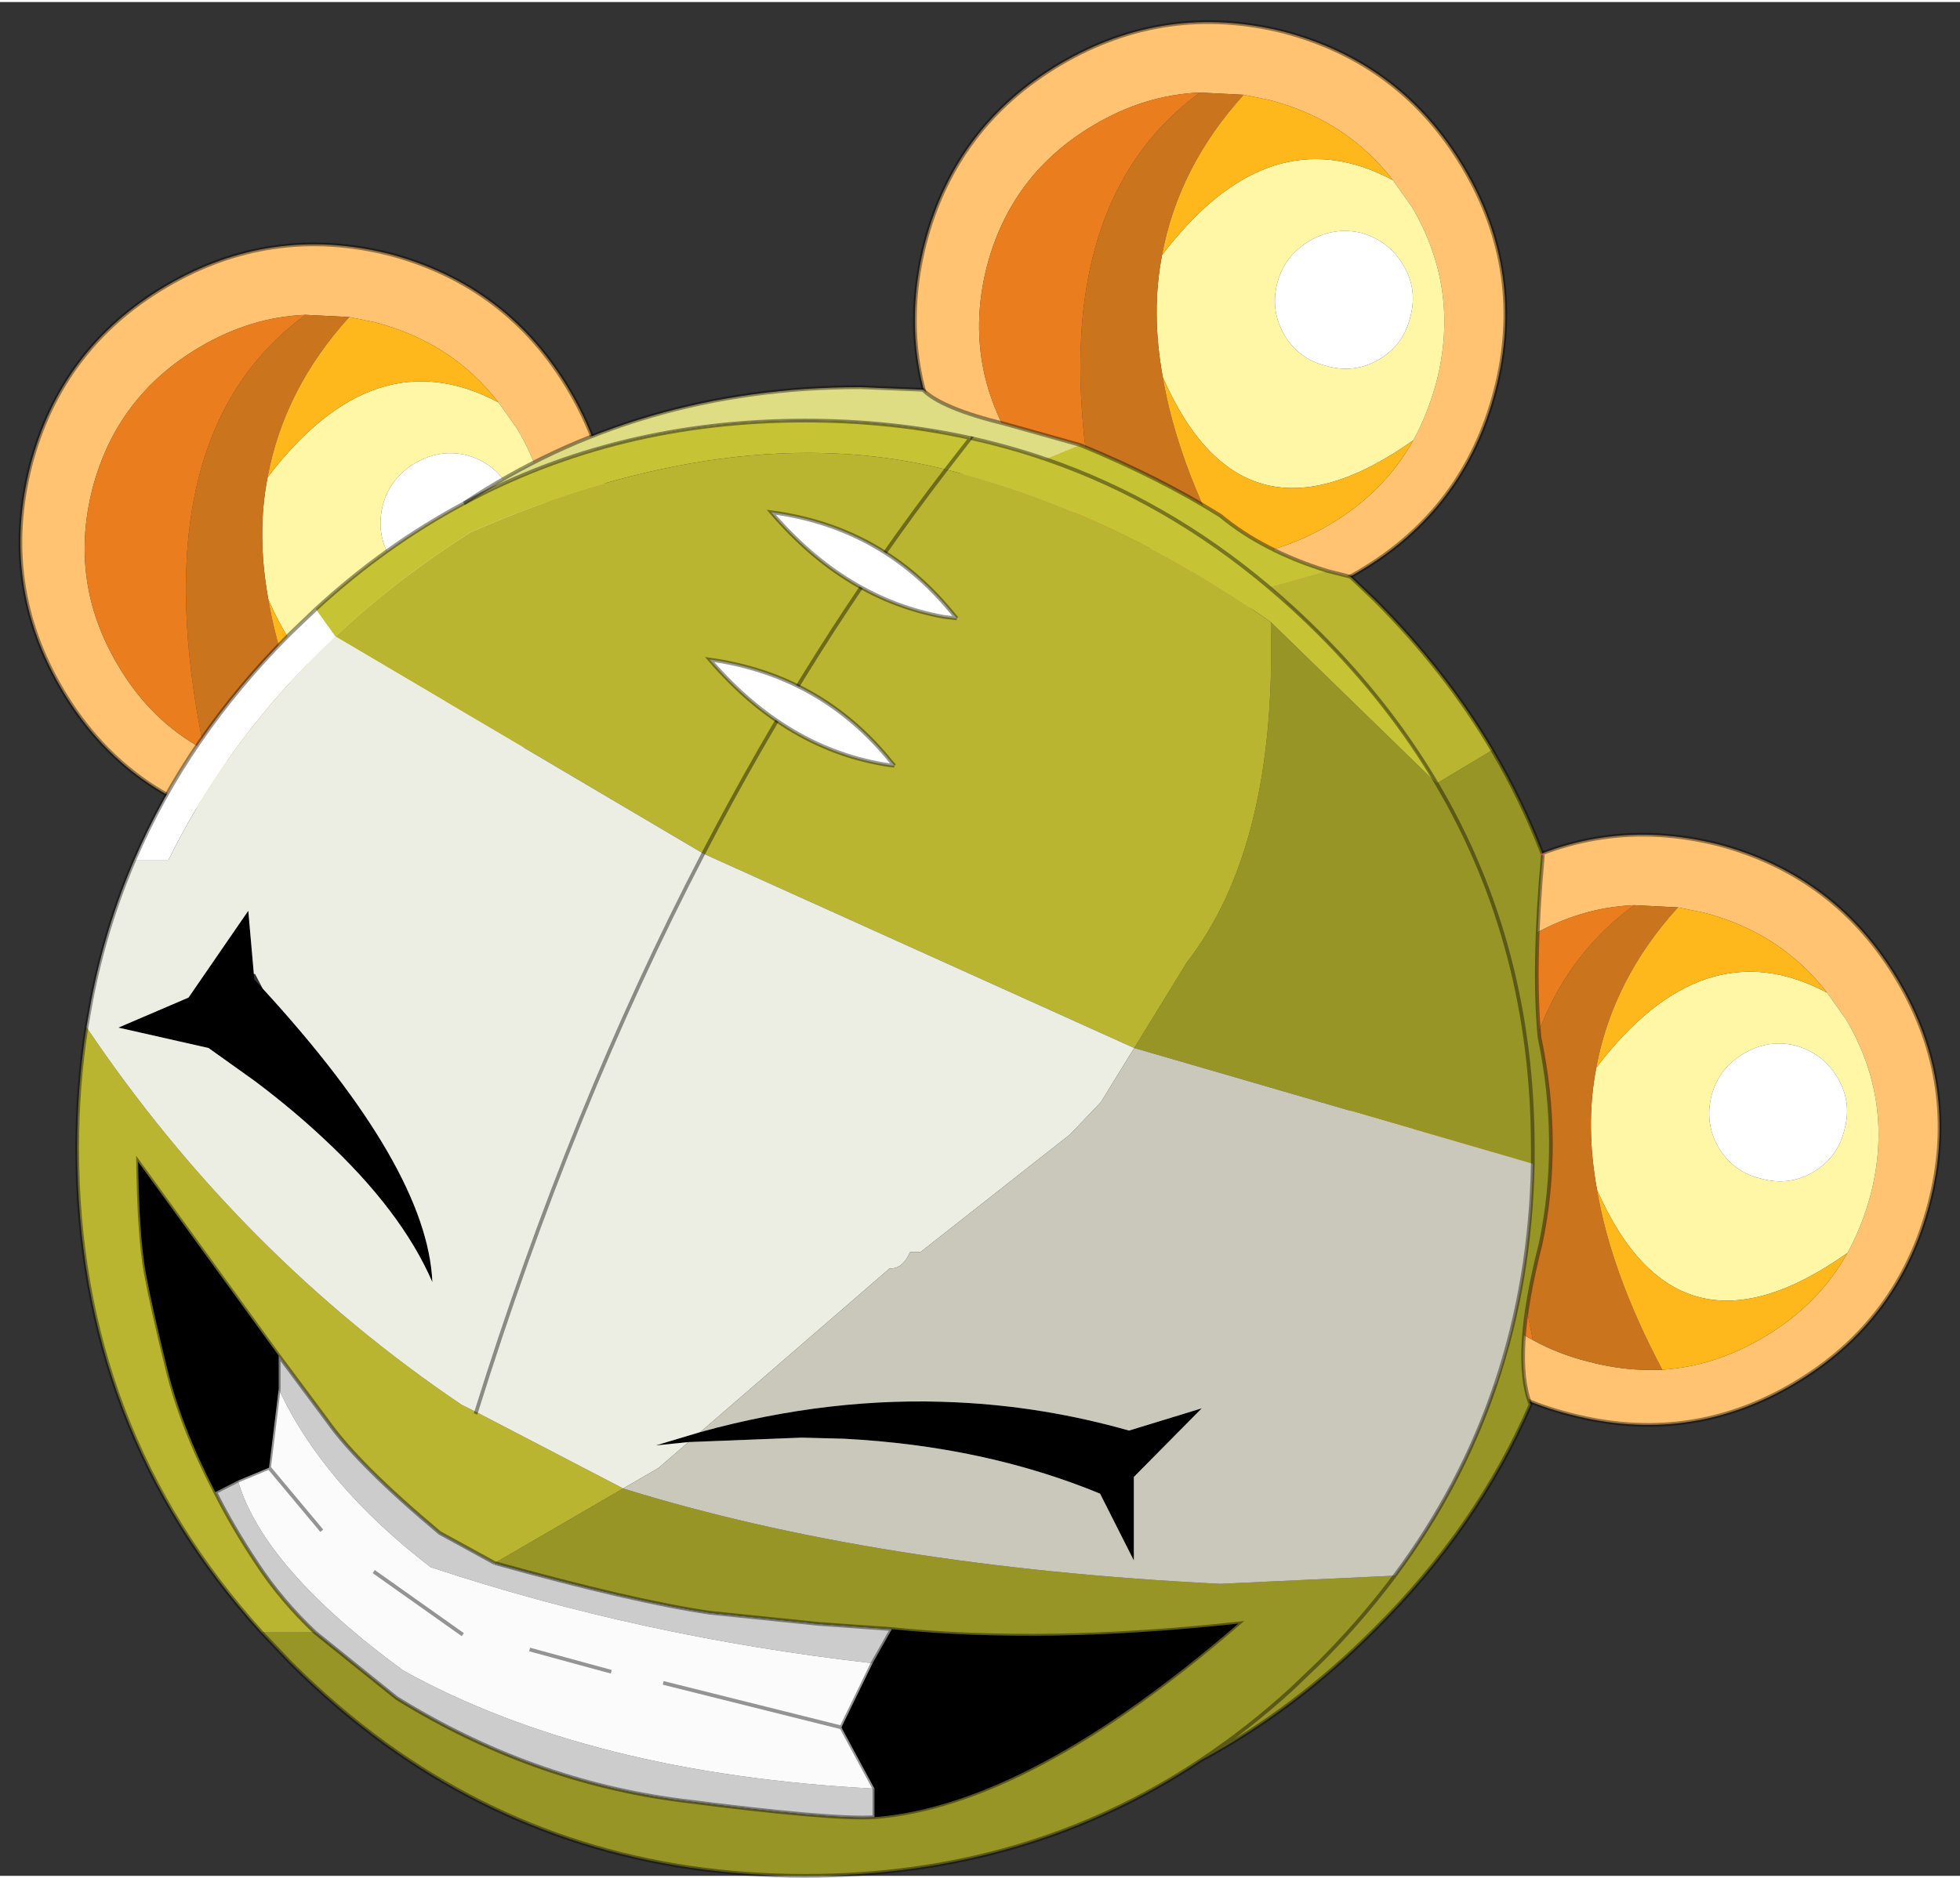 <svg width="264" height="253" viewBox="142.95 72.85 264.05 252.5" xmlns="http://www.w3.org/2000/svg" xmlns:xlink="http://www.w3.org/1999/xlink"><rect x="142.95" y="72.85" width="264.05" height="252.5" fill="#333333" stroke="none"/><defs><g id="a"><path d="M384.6 259.05q-14.05 8.3-30.05 4.15-15.9-4-24.25-18.15t-4.25-30.2q4.15-15.85 18.2-24.15 14.15-8.35 30.15-4.35 15.9 4.2 24.25 18.35t4.25 30q-4.15 16-18.3 24.35m-17.7-1.9q7.05-.45 13.7-4.4 7.3-4.3 11.25-11.35 1.95-3.55 3.1-7.8 3.25-12.55-3.3-23.65l-2.55-3.6q-6.25-8.1-16.65-10.8l-3.45-.7-5.9-.3q-7.4.3-14.25 4.35-11.2 6.6-14.45 19.1-3.2 12.55 3.4 23.7 4.45 7.6 11.65 11.45 3.45 1.9 7.45 2.9 5.05 1.35 10 1.1" fill="#ffc372"/><path d="m389.1 206.35 2.55 3.6q6.55 11.1 3.3 23.65-1.15 4.25-3.1 7.8-22.9 16.25-33.75-8.5-1.6-8.75-.1-16.45 14.45-19 31.1-10.1m2.35 18.4q1-3.7-.95-6.95-1.95-3.3-5.7-4.35-3.65-.85-6.95 1.1t-4.3 5.55q-1 3.85.95 7.15 1.95 3.25 5.7 4.15 3.75 1.05 7.05-.9t4.2-5.75" fill="#fff6a6"/><path d="M391.45 224.75q-.9 3.8-4.2 5.75t-7.05.9q-3.75-.9-5.7-4.15-1.95-3.3-.95-7.15 1-3.6 4.3-5.55t6.95-1.1q3.75 1.05 5.7 4.35 1.95 3.25.95 6.95" fill="#fff"/><path d="M366.9 257.15q-4.95.25-10-1.1-4-1-7.45-2.9-8.75-42.15 13.65-58.6l5.9.3q-8.8 9.7-11 21.6-1.5 7.7.1 16.45 1.9 11.25 8.8 24.25" fill="#ca751e"/><path d="M391.85 241.4q-3.95 7.05-11.25 11.35-6.65 3.95-13.7 4.4-6.9-13-8.8-24.25 10.85 24.75 33.75 8.5M369 194.85l3.45.7q10.4 2.7 16.65 10.8-16.65-8.9-31.1 10.1 2.2-11.9 11-21.6" fill="#ffb81b"/><path d="M349.45 253.15q-7.2-3.85-11.65-11.45-6.6-11.15-3.4-23.7 3.25-12.5 14.45-19.1 6.85-4.05 14.25-4.35-22.4 16.45-13.65 58.6" fill="#ea7e1e"/><path d="M384.6 259.05q-14.05 8.3-30.05 4.15-15.9-4-24.25-18.15t-4.25-30.2q4.15-15.85 18.2-24.15 14.15-8.35 30.15-4.35 15.9 4.2 24.25 18.35t4.25 30q-4.15 16-18.3 24.35" fill="none" stroke="#000" stroke-opacity=".412" stroke-width=".5"/><path d="M333.35 131.9q1.95-3.55 3.1-7.8 3.25-12.55-3.3-23.65l-2.55-3.6q-6.25-8.1-16.65-10.8l-3.45-.7-5.9-.3q-7.4.3-14.25 4.35-11.2 6.6-14.45 19.1-3.2 12.55 3.4 23.7 4.45 7.6 11.65 11.45 3.45 1.9 7.45 2.9 5.05 1.35 10 1.1 7.05-.45 13.7-4.4 7.3-4.3 11.25-11.35m-7.25 17.65q-14.05 8.3-30.05 4.15-15.9-4-24.25-18.15t-4.25-30.2q4.15-15.85 18.2-24.15 14.15-8.35 30.15-4.35 15.9 4.2 24.25 18.35t4.25 30q-4.15 16-18.3 24.35" fill="#ffc372"/><path d="m330.6 96.85 2.55 3.6q6.55 11.1 3.3 23.65-1.15 4.25-3.1 7.8-22.9 16.25-33.75-8.5-1.6-8.75-.1-16.45 14.45-19 31.1-10.1m2.35 18.4q1-3.7-.95-6.95-1.95-3.3-5.7-4.35-3.65-.85-6.95 1.1t-4.3 5.55q-1 3.85.95 7.15 1.95 3.25 5.7 4.15 3.75 1.05 7.05-.9t4.2-5.75" fill="#fff6a6"/><path d="M332.95 115.25q-.9 3.8-4.2 5.75t-7.05.9q-3.75-.9-5.7-4.15-1.95-3.3-.95-7.15 1-3.6 4.3-5.55t6.95-1.1q3.75 1.05 5.7 4.35 1.95 3.25.95 6.95" fill="#fff"/><path d="M308.4 147.65q-4.95.25-10-1.1-4-1-7.45-2.9-8.75-42.15 13.65-58.6l5.9.3q-8.8 9.7-11 21.6-1.5 7.7.1 16.45 1.9 11.25 8.8 24.25" fill="#ca751e"/><path d="M333.35 131.9q-3.95 7.05-11.25 11.35-6.65 3.95-13.7 4.4-6.9-13-8.8-24.25 10.85 24.75 33.75 8.5M310.5 85.35l3.45.7q10.4 2.7 16.65 10.8-16.65-8.9-31.1 10.1 2.2-11.9 11-21.6" fill="#ffb81b"/><path d="M290.95 143.65q-7.2-3.85-11.65-11.45-6.6-11.15-3.4-23.7 3.25-12.5 14.45-19.1 6.85-4.05 14.25-4.35-22.4 16.45-13.65 58.6" fill="#ea7e1e"/><path d="M326.1 149.55q-14.05 8.3-30.05 4.15-15.9-4-24.25-18.15t-4.25-30.2q4.15-15.85 18.2-24.15 14.15-8.35 30.15-4.35 15.9 4.2 24.25 18.35t4.25 30q-4.15 16-18.3 24.35" fill="none" stroke="#000" stroke-opacity=".412" stroke-width=".5"/><path d="M205.6 179.5q-14.05 8.3-30.05 4.15-15.9-4-24.25-18.15t-4.25-30.2q4.15-15.85 18.2-24.15 14.15-8.35 30.15-4.35 15.9 4.2 24.25 18.35t4.25 30q-4.15 16-18.3 24.35m-35.15-5.9q3.45 1.9 7.45 2.9 5.05 1.35 10 1.1 7.05-.45 13.7-4.4 7.3-4.3 11.25-11.35 1.95-3.55 3.1-7.8 3.25-12.55-3.3-23.65l-2.55-3.6q-6.25-8.1-16.65-10.8l-3.45-.7-5.9-.3q-7.4.3-14.25 4.35-11.2 6.6-14.45 19.1-3.2 12.55 3.4 23.7 4.45 7.6 11.65 11.45" fill="#ffc372"/><path d="m210.1 126.8 2.55 3.6q6.55 11.1 3.3 23.65-1.15 4.25-3.1 7.8-22.9 16.25-33.75-8.5-1.6-8.75-.1-16.45 14.45-19 31.1-10.1m2.35 18.4q1-3.7-.95-6.95-1.95-3.3-5.7-4.35-3.65-.85-6.95 1.1t-4.3 5.55q-1 3.85.95 7.15 1.95 3.25 5.7 4.15 3.75 1.05 7.05-.9t4.2-5.75" fill="#fff6a6"/><path d="M212.45 145.2q-.9 3.8-4.2 5.75t-7.05.9q-3.75-.9-5.7-4.15-1.95-3.3-.95-7.15 1-3.6 4.3-5.55t6.95-1.1q3.75 1.05 5.7 4.35 1.95 3.25.95 6.95" fill="#fff"/><path d="M187.9 177.6q-4.95.25-10-1.1-4-1-7.45-2.9-8.75-42.15 13.65-58.6l5.9.3q-8.8 9.7-11 21.6-1.5 7.7.1 16.45 1.9 11.25 8.8 24.25" fill="#ca751e"/><path d="m190 115.3 3.45.7q10.4 2.7 16.65 10.8-16.65-8.9-31.1 10.1 2.2-11.9 11-21.6m22.85 46.55q-3.95 7.05-11.25 11.35-6.65 3.95-13.7 4.4-6.9-13-8.8-24.25 10.85 24.75 33.75 8.5" fill="#ffb81b"/><path d="M170.45 173.6q-7.2-3.85-11.65-11.45-6.6-11.15-3.4-23.7 3.25-12.5 14.45-19.1 6.85-4.05 14.25-4.35-22.4 16.45-13.65 58.6" fill="#ea7e1e"/><path d="M205.6 179.5q-14.05 8.3-30.05 4.15-15.9-4-24.25-18.15t-4.25-30.2q4.15-15.85 18.2-24.15 14.15-8.35 30.15-4.35 15.9 4.2 24.25 18.35t4.25 30q-4.15 16-18.3 24.35" fill="none" stroke="#000" stroke-opacity=".412" stroke-width=".5"/><path d="M161.05 188.45q7.15-16.65 21-30.5l3.45-3.3 2.65 3.7q-14.2 13.25-22.5 30.1h-4.6" fill="#fff"/><path d="M237.3 265.55q17.6-4.85 34.6-4 11.7.55 23.15 3.8l9.8-3-9.15 9.25v11.25l-4.55-9q-15.5-6.4-34.45-7.4l-5.75-.15-15.25.6-4.4.45 6-1.8m-58.95-59.75q22.2 24.2 22.85 39.55-4.15-9.6-14.65-19.35-4.1-3.85-9.2-7.7l-6.3-4.5-12.15-2.75 9.45-4.05 8.05-11.7.75 8.55.05.7 1.15 1.25m-6.4 67.85q-4.6-8.9-6.5-16.75-1.95-7.9-2.85-12.7-.9-4.85-1.05-15.1l18.95 26.15v4.5l-1.3 10.6-4.2 1.75-3.05 1.55m88.55 23.05 2.6-4.6q20.55 2.1 46.7-.75-28.35 24.5-49.05 26.1v-3.85l-4.45-8.25 4.2-8.65"/><path d="m180.5 255.25 6.55 8.8q4.2 5.95 15.15 15.1l7.4 4.05q18.7 5.2 29 6.7l14.65 1.5 9.85.7-2.6 4.6q-31.25-3.55-59.55-12.95-14.5-11.15-20.45-24v-4.5m4.9 37.3q-4.55-4.3-7.8-9.25-3.3-4.95-5.65-9.65l3.05-1.55q3.45 11.8 22.3 25.6 25.1 13.9 63.45 15.9v3.85q-5.75.35-26-2.25t-38.35-13.8l-11-8.85" fill="#ccc"/><path d="m175 272.1 4.2-1.75 1.3-10.6q5.95 12.85 20.45 24 28.3 9.4 59.55 12.95l-4.2 8.65 4.45 8.25q-38.35-2-63.45-15.9-18.85-13.8-22.3-25.6m81.3 33.25-24-6 24 6m-51-12.5-12-8.5 12 8.5m20 5-11-3 11 3m-39-19-7.1-8.5 7.1 8.5" fill="#fbfbfb"/><path d="m350.75 187.6.05.2q-1.35 15.1-.45 24.55 3 14.3.15 27.85-3.9 15.15-1.35 21.65-7.15 16.5-20.95 30.25-10.85 10.9-23.45 17.65-23.45 15.6-53.35 15.6-31.9 0-56.5-17.75-6.7-4.85-12.85-11l-3.85-4.05h7.2l11 8.85q18.1 11.2 38.35 13.8t26 2.25q20.7-1.6 49.05-26.1-26.15 2.85-46.7.75l-9.85-.7-14.65-1.5q-10.3-1.5-29-6.7l17.3-10.05q34 10.55 80.45 12.85l23.5-1.1q18-24.15 18.6-55.5v-2.1q0-27.25-12.95-49.15 12.95 21.9 12.95 49.15v2.1l-53.7-15.6 7.1-11.55q12.15-15.65 11.3-45.85l22.35 21.75 7.5-4.5q3.95 6.7 6.75 13.95m-46 122.15q6.4-4.25 12.3-9.65l3.65-3.5q5.15-5.15 9.4-10.7l.75-1-.75 1q-4.25 5.55-9.4 10.7l-3.65 3.5q-5.9 5.4-12.3 9.65" fill="#989527"/><path d="M185.5 154.65q9.35-8.6 19.95-14.25 20.65-11.15 45.95-11.15 11.65 0 22.3 2.35 5.2 1.15 10.15 2.85l4.65-1.9q10.6 4.35 18.85 9.5 5.7 4.75 14.4 7.45l-7.85 2.2q3.5 2.95 6.8 6.25 9.45 9.45 15.8 20.2l-22.35-21.75Q293 141.55 270.4 135.85l3.3-4.25-3.3 4.25q-28.5-7.15-64.05 8.45-10.1 6.4-18.2 14.05l-2.65-3.7m128.4-2.95q-13.8-11.65-30.05-17.25 16.25 5.6 30.05 17.25" fill="#c6c334"/><path d="M205.45 140.4q23.5-15.65 53.45-15.65l8.4.35q2.45 2.5 11.05 4.6l10.15 2.85-4.65 1.9q-4.95-1.7-10.15-2.85-10.65-2.35-22.3-2.35-25.3 0-45.95 11.15" fill="#dfdd84"/><path d="M178.2 292.55q-24.85-27.45-24.85-65.25 0-8.4 1.25-16.3 20.7 30.7 50.5 50.85l2 1 19.8 10.3-17.3 10.05-7.4-4.05q-10.95-9.15-15.15-15.1l-6.55-8.8-18.95-26.15q.15 10.25 1.05 15.1.9 4.8 2.85 12.7 1.9 7.85 6.5 16.75 2.35 4.7 5.65 9.65 3.25 4.95 7.8 9.25h-7.2M321.75 149.5l3.15.8 3.3 3.15q9.45 9.45 15.8 20.2l-7.5 4.5q-6.35-10.75-15.8-20.2-3.3-3.3-6.8-6.25l7.85-2.2m-7.6 6.9q.85 30.2-11.3 45.85l-7.1 11.55-58.05-26.2q14.7-28.3 32.7-51.75-18 23.45-32.7 51.75l-49.55-29.25q8.1-7.65 18.2-14.05 35.55-15.6 64.05-8.45 22.6 5.7 43.75 20.55M207 263.1l.1-.25-.1.25" fill="#b9b530"/><path d="m154.6 211 .65-3.65q1.9-9.85 5.8-18.9h4.6q8.3-16.85 22.5-30.1l49.55 29.25 58.05 26.2-4.5 7.3-4.15 4.35-20.15 15.85h-1.4q-1 2.3-2.75 2.2l-25.5 22.05-6 1.8 4.4-.45-4.05 3.5-4.75 2.75-19.8-10.3q12.85-41.15 30.6-75.25-17.75 34.1-30.6 75.25l-2-1Q175.3 241.7 154.6 211m23.75-5.2-1.05-2-.15.05-.75-8.55-8.05 11.7-9.45 4.05 12.15 2.75 6.3 4.5q5.1 3.85 9.2 7.7 10.5 9.75 14.65 19.35-.65-15.35-22.85-39.55" fill="#ecede3"/><path d="m295.75 213.8 53.7 15.6q-.6 31.35-18.6 55.5l-23.5 1.1q-46.45-2.3-80.45-12.85l4.75-2.75 4.05-3.5 15.25-.6 5.75.15q18.95 1 34.45 7.4l4.55 9V271.6l9.15-9.25-9.8 3q-11.45-3.25-23.15-3.8-17-.85-34.6 4l25.5-22.05q1.75.1 2.75-2.2h1.4l20.15-15.85 4.15-4.35 4.5-7.3" fill="#cac8bb"/><path d="m350.75 187.6.05.2" fill="none" stroke="#f39" stroke-width=".5"/><path d="M350.8 187.8q-1.35 15.1-.45 24.55 3 14.3.15 27.85-3.9 15.15-1.35 21.65-7.15 16.5-20.95 30.25-10.85 10.9-23.45 17.65-23.45 15.6-53.35 15.6-31.9 0-56.5-17.75-6.7-4.85-12.85-11l-3.85-4.05q-24.85-27.45-24.85-65.25 0-8.4 1.25-16.3l.65-3.65q1.9-9.85 5.8-18.9 7.15-16.65 21-30.5l3.45-3.3q9.35-8.6 19.95-14.25 23.5-15.65 53.45-15.65l8.4.35q2.45 2.5 11.05 4.6l10.15 2.85q10.6 4.35 18.85 9.5 5.7 4.75 14.4 7.45l3.15.8 3.3 3.15q9.45 9.45 15.8 20.2 3.95 6.7 6.75 13.95m-1.3 41.8v-2.1q0-27.25-12.95-49.15m12.95 51.25q-.6 31.35-18.6 55.5l-.75 1q-4.25 5.55-9.4 10.7l-3.65 3.5q-5.9 5.4-12.3 9.65M273.7 131.6q5.2 1.15 10.15 2.85 16.25 5.6 30.05 17.25 3.5 2.95 6.8 6.25 9.45 9.45 15.8 20.2" fill="none" stroke="#000" stroke-opacity=".4" stroke-width=".5"/><path d="M205.45 140.4q20.65-11.15 45.95-11.15 11.65 0 22.3 2.35l-3.3 4.25q-18 23.45-32.7 51.75-17.75 34.1-30.6 75.25l-.1.25m-35.05 10.55q-4.6-8.9-6.5-16.75-1.95-7.9-2.85-12.7-.9-4.85-1.05-15.1l18.95 26.15 6.55 8.8q4.2 5.95 15.15 15.1l7.4 4.05m-29.1-23.45v-4.5M175 272.1l4.2-1.75 1.3-10.6m80 36.95 2.6-4.6-9.85-.7-14.65-1.5q-10.3-1.5-29-6.7m-37.65-9.55q2.35 4.7 5.65 9.65 3.25 4.95 7.8 9.25l11 8.85q18.1 11.2 38.35 13.8t26 2.25v-3.85M175 272.1l-3.05 1.55m21.35 10.7 12 8.5m27 6.5 24 6 4.2-8.65m-4.2 8.65 4.45 8.25m-46.45-18.75 11 3m35.45 19.6q20.7-1.6 49.05-26.1-26.15 2.85-46.7.75m-83.9-21.75 7.1 8.5" fill="none" stroke="#000" stroke-opacity=".412" stroke-width=".5"/><path d="m263.45 175.75-.6-.05q-13.85-2.05-24.3-14.25 15.05 2.1 24.5 13.85l.4.45m8.4-19.85-1.75-.2q-13.25-2.4-23.25-14.1 14.35 1.9 23.65 12.7l1.35 1.6" fill="#fff"/><path d="m271.85 155.9-1.35-1.6q-9.3-10.8-23.65-12.7 10 11.7 23.25 14.1l1.75.2m-8.4 19.85-.4-.45q-9.45-11.75-24.5-13.85 10.45 12.2 24.3 14.25l.6.05" fill="none" stroke="#000" stroke-opacity=".4" stroke-width=".5"/></g></defs><use xlink:href="#a"/></svg>